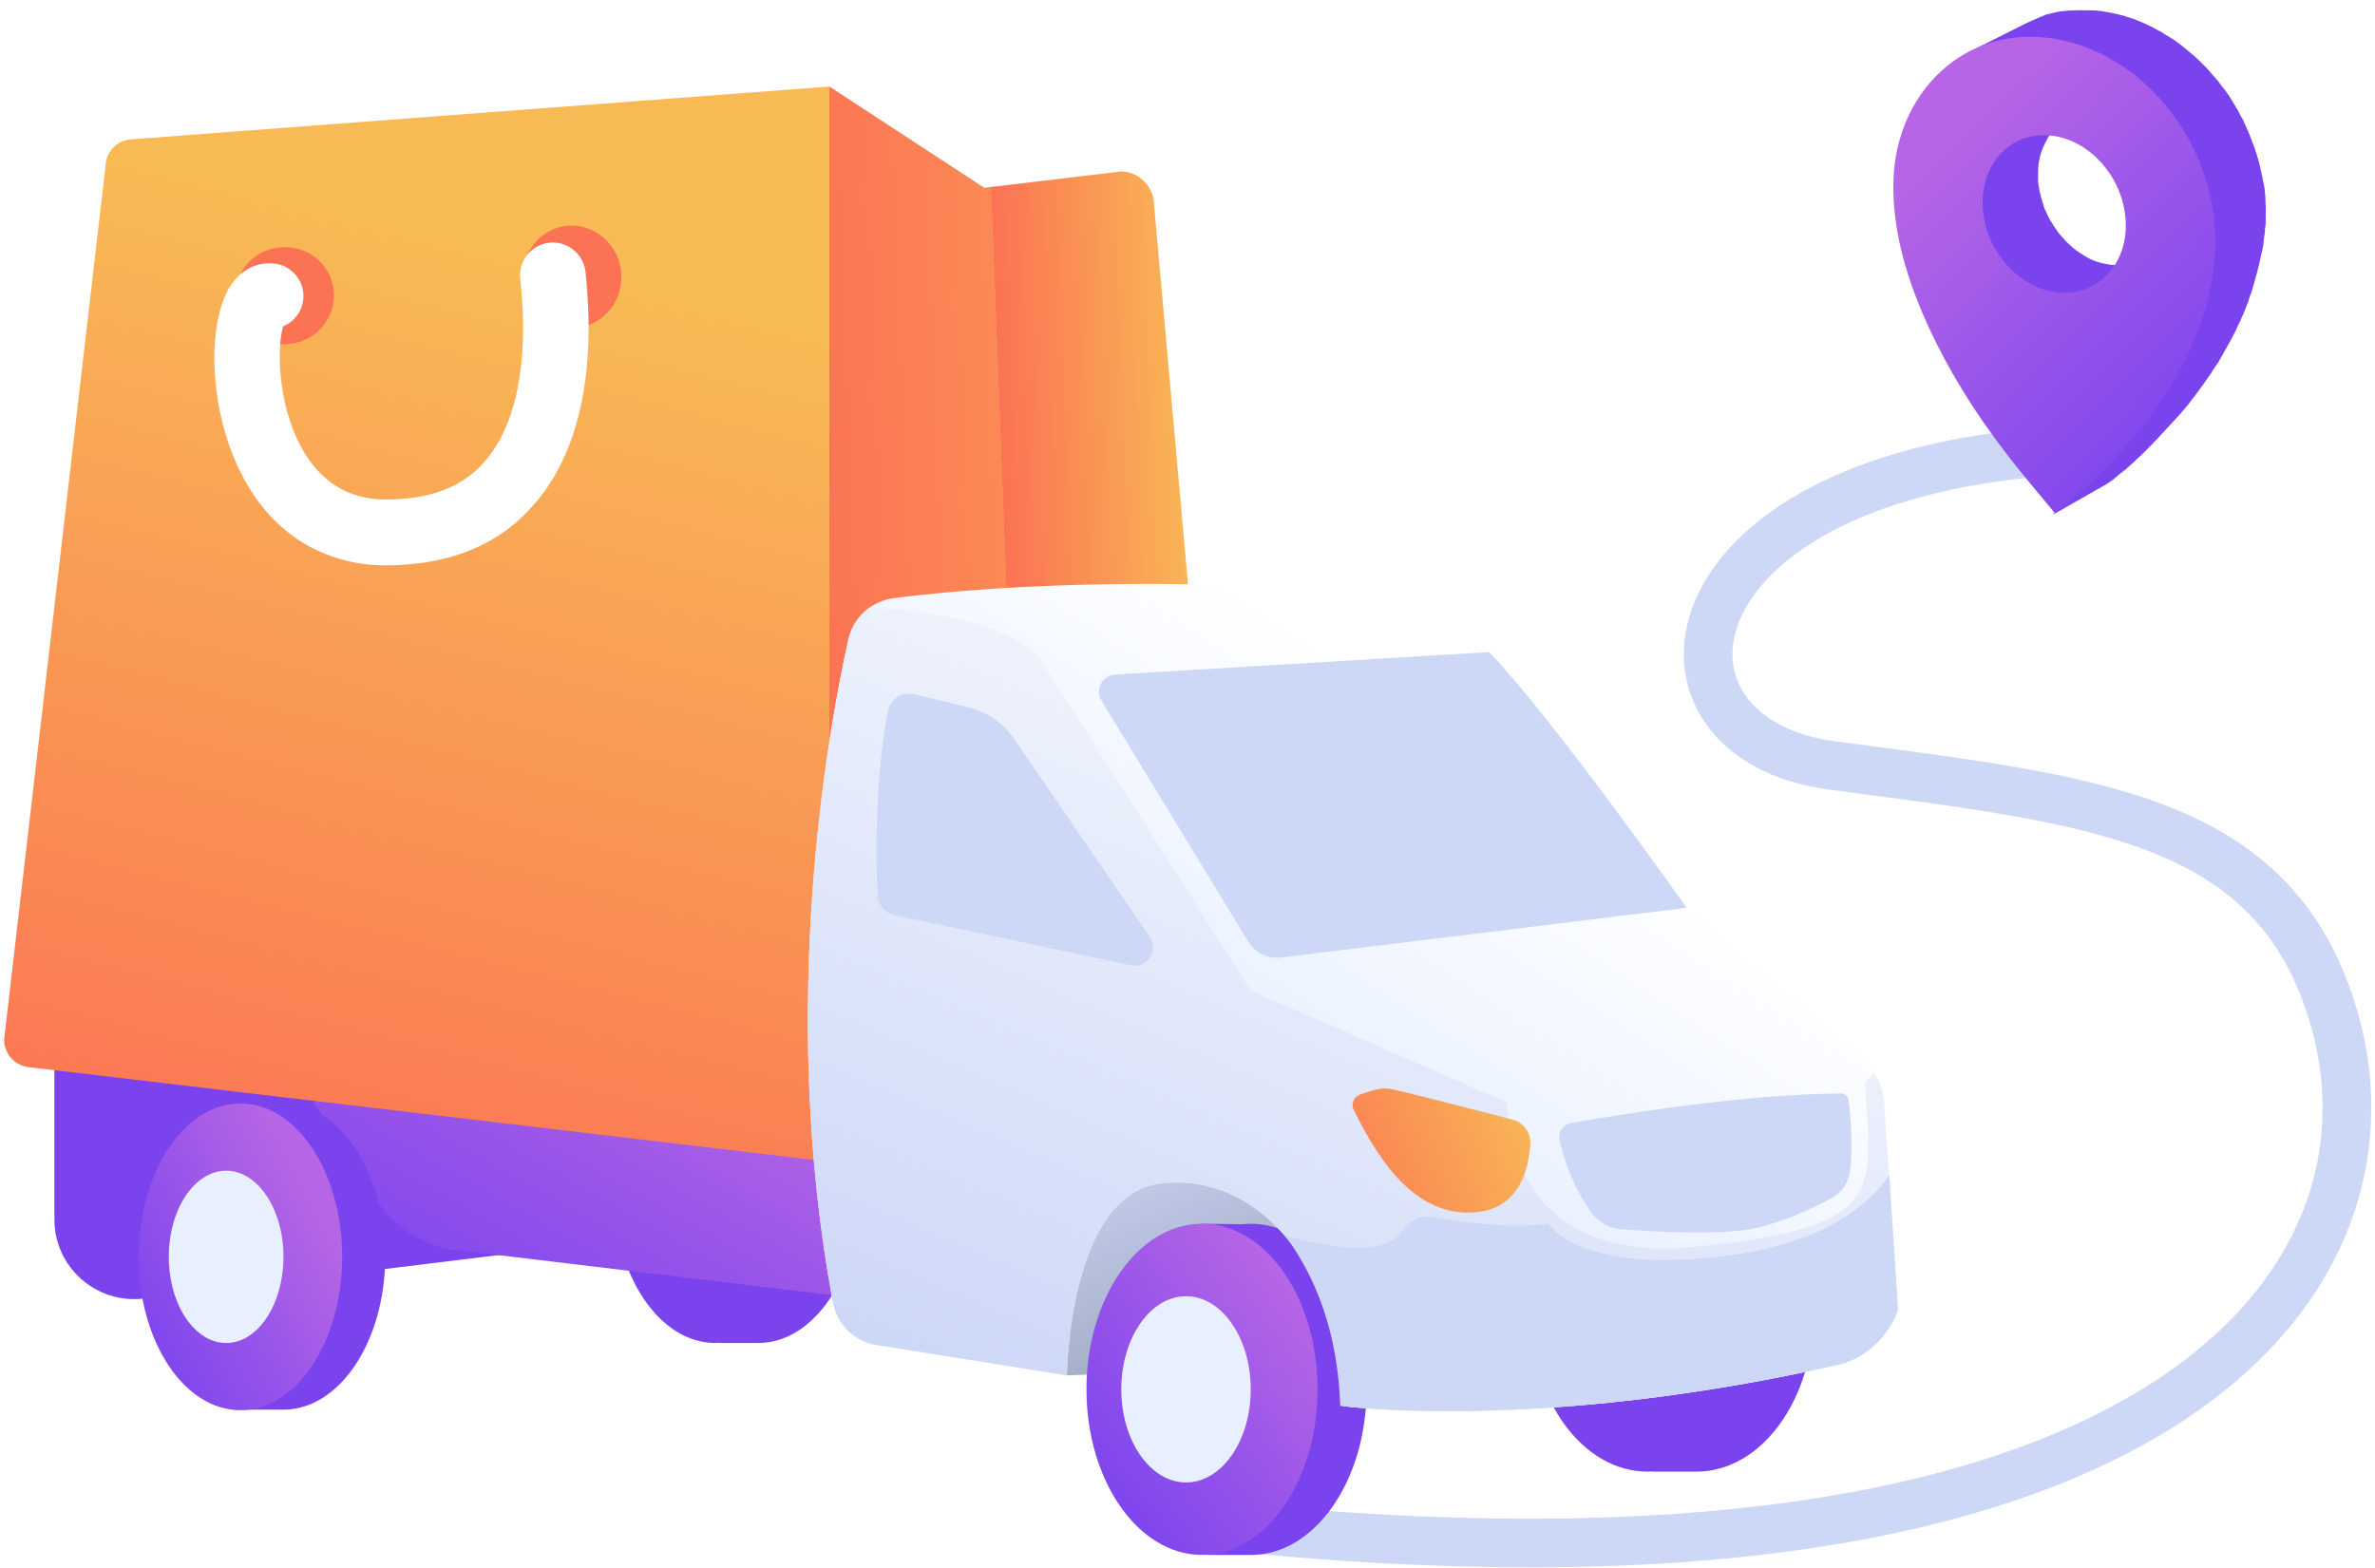 <svg width="439" height="290" viewBox="0 0 439 290" fill="none" xmlns="http://www.w3.org/2000/svg">
<path d="M224.5 282C398.5 300.5 445.5 237.5 431.5 188.5C420.71 150.736 386.838 148 338.5 141.5C301.214 136.486 306.5 89 378.5 83.5" stroke="#CDD8F7" stroke-width="9"/>
<path d="M132.257 191.594L138.9 191.645C139.305 191.594 139.762 191.594 140.167 191.594C150.562 191.594 158.979 204.277 158.979 219.953C158.979 235.629 150.562 248.312 140.167 248.312H133.069V248.262C132.764 248.262 132.511 248.312 132.207 248.312C121.812 248.312 113.395 235.629 113.395 219.953C113.445 204.277 121.862 191.594 132.257 191.594Z" fill="#7A43EE"/>
<path d="M10.055 191.594V225.483C10.055 234.31 17.813 241.159 26.585 240.094L108.932 229.998V191.594H10.055Z" fill="#7A43EE"/>
<path d="M47.121 186.875L69.736 222.033C72.981 227.055 78.255 230.404 84.187 231.114L159.03 240.093L164.759 202.247L47.121 186.875Z" fill="url(#paint0_linear_211_1647)"/>
<path d="M52.347 204.023C51.941 204.023 51.485 204.074 51.08 204.074L44.437 204.023L44.488 206.611C38.048 211.126 33.535 220.917 33.535 232.332C33.535 244.203 38.352 254.35 45.248 258.56L45.299 260.64H52.398C62.793 260.64 71.21 247.957 71.21 232.281C71.159 216.706 62.742 204.023 52.347 204.023Z" fill="#7A43EE"/>
<path d="M44.437 260.742C54.827 260.742 63.249 248.045 63.249 232.382C63.249 216.72 54.827 204.023 44.437 204.023C34.047 204.023 25.625 216.72 25.625 232.382C25.625 248.045 34.047 260.742 44.437 260.742Z" fill="url(#paint1_linear_211_1647)"/>
<path d="M41.801 248.313C47.654 248.313 52.398 241.181 52.398 232.383C52.398 223.585 47.654 216.453 41.801 216.453C35.948 216.453 31.203 223.585 31.203 232.383C31.203 241.181 35.948 248.313 41.801 248.313Z" fill="#E8F0FF"/>
<path d="M227.654 198.285L134.033 210.206L153.308 16L181.945 34.724L207.352 31.687C210.699 31.839 213.335 34.629 213.335 38.028L227.654 198.285Z" fill="url(#paint2_linear_211_1647)"/>
<path d="M153.308 214.806L5.173 197.3C2.638 196.945 0.762 194.764 0.762 192.227L19.486 30.869C19.486 28.13 21.666 25.847 24.455 25.745L153.308 16V214.806Z" fill="url(#paint3_linear_211_1647)"/>
<path d="M197.254 254.305L257.509 251.825L240.824 212.763L202.021 215.053L191.629 232.032L197.254 254.305Z" fill="url(#paint4_linear_211_1647)"/>
<path d="M304.462 212.382L312.137 212.477C312.614 212.43 313.091 212.382 313.615 212.382C325.58 212.382 335.305 225.736 335.305 242.238C335.305 258.741 325.58 272.095 313.615 272.095H305.464V272.047C305.13 272.047 304.796 272.095 304.51 272.095C292.545 272.095 282.82 258.741 282.82 242.238C282.82 225.784 292.497 212.382 304.462 212.382Z" fill="#7A43EE"/>
<path d="M231.193 226.26C230.717 226.26 230.24 226.308 229.763 226.356L222.231 226.26L222.279 229.074C214.985 233.939 209.885 244.527 209.885 256.88C209.885 269.662 215.367 280.632 223.137 285.211L223.185 287.5H231.241C243.015 287.5 252.597 273.812 252.597 256.88C252.549 239.949 242.968 226.26 231.193 226.26Z" fill="#7A43EE"/>
<path d="M222.182 287.5C233.977 287.5 243.538 273.791 243.538 256.88C243.538 239.969 233.977 226.26 222.182 226.26C210.388 226.26 200.826 239.969 200.826 256.88C200.826 273.791 210.388 287.5 222.182 287.5Z" fill="url(#paint5_linear_211_1647)"/>
<path d="M219.225 274.098C225.833 274.098 231.19 266.389 231.19 256.88C231.19 247.371 225.833 239.663 219.225 239.663C212.617 239.663 207.26 247.371 207.26 256.88C207.26 266.389 212.617 274.098 219.225 274.098Z" fill="#E8F0FF"/>
<path d="M156.828 118.185C152.919 135.737 143.814 186.436 153.968 240.855C154.731 244.909 157.972 248.057 162.024 248.677L197.205 254.305C197.205 254.305 197.538 220.966 214.461 218.82C231.384 216.626 247.211 232.508 248.259 259.98C248.259 259.98 284.87 264.893 340.167 252.254C340.167 252.254 347.556 250.68 350.75 242.286L348.271 203.94C348.08 200.792 346.602 197.882 344.219 195.784L311.66 167.644C311.66 167.644 282.105 125.721 272.237 117.613C272.237 117.613 266.946 109.171 224.377 108.122C195.06 107.406 174.848 109.362 165.123 110.602C161.023 111.174 157.734 114.179 156.828 118.185Z" fill="url(#paint6_linear_211_1647)"/>
<path d="M346.412 198.312L344.791 200.076C345.506 219.822 349.749 226.785 313.615 230.505C277.481 234.225 278.577 203.844 278.577 203.844L231.193 183.145L191.627 120.808C183.762 114.465 170.033 112.748 160.737 112.366C158.83 113.75 157.4 115.753 156.828 118.185C152.919 135.737 143.814 186.436 153.968 240.855C154.731 244.909 157.972 248.057 162.024 248.677L197.205 254.305C197.205 254.305 197.538 220.966 214.461 218.82C231.384 216.674 247.211 232.508 248.259 259.98C248.259 259.98 284.87 264.893 340.167 252.254C340.167 252.254 347.556 250.68 350.75 242.286L348.271 203.939C348.128 201.889 347.46 199.981 346.412 198.312Z" fill="url(#paint7_linear_211_1647)"/>
<path d="M230.717 174.083C232.004 176.182 234.387 177.326 236.818 177.04L311.851 167.835L311.66 167.692C311.66 167.692 287.11 132.923 275.288 120.57L206.119 124.719C203.736 124.863 202.353 127.486 203.593 129.537L230.717 174.083Z" fill="#CDD8F7"/>
<path d="M341.694 203.367C341.599 202.7 341.027 202.175 340.359 202.175C321.673 202.318 298.124 206.277 290.354 207.66C288.876 207.946 287.922 209.377 288.256 210.808C289.782 217.294 292.308 221.682 294.167 224.257C295.454 225.974 297.361 227.071 299.506 227.262C305.37 227.739 318.431 228.502 324.771 227.024C330.396 225.688 335.783 223.017 338.691 221.444C340.359 220.537 341.551 218.868 341.885 216.96C342.6 212.382 342.028 205.991 341.694 203.367Z" fill="#CDD8F7"/>
<path d="M250.215 205.18C249.69 204.131 250.215 202.843 251.311 202.414C252.979 201.794 255.22 201.078 256.555 201.269C258.271 201.46 272.858 205.276 279.532 206.993C281.581 207.517 283.012 209.425 282.868 211.571C282.582 216.102 280.866 223.304 273.048 224.115C262.227 225.212 255.363 215.673 250.215 205.18Z" fill="url(#paint8_linear_211_1647)"/>
<path d="M320.291 232.031C291.927 235.99 286.207 226.26 286.207 226.26C279.485 227.262 269.951 225.926 264.564 225.02C262.515 224.639 260.512 225.64 259.368 227.405C258.51 228.693 256.937 230.028 254.077 230.505C249.405 231.316 241.492 229.551 237.631 228.55C243.304 236.324 247.26 246.387 247.737 259.932C247.737 259.932 284.967 264.893 340.264 252.206C340.264 252.206 347.653 250.632 350.847 242.238L349.226 217.246C346.223 221.682 338.644 229.456 320.291 232.031Z" fill="#CDD8F7"/>
<path d="M168.937 128.344L179.138 130.824C182.475 131.635 185.383 133.638 187.337 136.452L212.555 173.272C214.271 175.8 212.03 179.091 209.075 178.471L165.361 169.218C163.598 168.836 162.311 167.358 162.215 165.546C161.929 159.25 161.643 144.274 164.122 131.444C164.551 129.25 166.744 127.819 168.937 128.344Z" fill="#CDD8F7"/>
<path d="M61.69 53.735C62.194 58.641 58.584 63.075 53.517 63.595C48.449 64.116 44.014 60.508 43.511 55.602C43.007 50.696 46.616 46.261 51.683 45.741C56.751 45.221 61.178 48.749 61.69 53.735ZM104.761 41.754C99.774 42.266 96.109 46.95 96.638 52.097C97.175 57.324 101.626 61.093 106.694 60.573C111.761 60.053 115.346 55.377 114.817 50.23C114.289 45.083 109.749 41.241 104.761 41.754Z" fill="#FB7354"/>
<g filter="url(#filter0_i_211_1647)">
<path d="M79.459 107.257C77.77 107.43 76.072 107.523 74.286 107.544C62.901 107.494 53.447 101.719 47.892 91.155C41.342 78.824 41.274 62.333 45.642 55.789C47.541 52.912 50.474 51.392 53.597 51.721C56.961 52.026 59.383 55.028 59.069 58.311C58.818 60.613 57.383 62.467 55.357 63.325C54.184 66.94 54.212 77.503 58.715 85.737C62.216 92.123 67.422 95.326 74.254 95.356C82.3 95.343 88.256 93.187 92.412 88.534C98.397 81.905 100.827 69.953 99.194 54.841L99.161 54.519C98.814 51.141 101.277 48.207 104.575 47.868C107.873 47.529 110.889 49.983 111.227 53.28L111.26 53.602C113.705 77.408 107.294 90.176 101.373 96.635C95.99 102.796 88.549 106.323 79.459 107.257Z" fill="white"/>
</g>
<path d="M380.067 55.409L380.008 55.411C379.949 55.412 379.891 55.414 379.774 55.361C379.657 55.364 379.54 55.31 379.364 55.315C379.305 55.317 379.247 55.319 379.189 55.264C379.071 55.267 379.013 55.212 378.896 55.215C378.837 55.217 378.779 55.218 378.721 55.163C378.662 55.165 378.604 55.11 378.545 55.111C378.428 55.115 378.37 55.06 378.253 55.063C378.194 55.065 378.135 55.066 378.077 55.011C378.019 55.013 377.96 54.958 377.902 54.959C377.785 54.906 377.726 54.907 377.61 54.854C377.551 54.856 377.551 54.856 377.493 54.801C377.434 54.802 377.318 54.749 377.259 54.694C377.143 54.64 377.084 54.642 376.967 54.589C376.909 54.59 376.909 54.59 376.85 54.535C376.792 54.48 376.675 54.483 376.617 54.428C376.5 54.375 376.442 54.32 376.325 54.323C376.325 54.323 376.266 54.325 376.267 54.268C376.208 54.213 376.091 54.216 376.033 54.161C375.916 54.108 375.858 54.053 375.741 53.999C375.741 53.999 375.683 54.001 375.683 53.944C375.625 53.889 375.566 53.891 375.508 53.836C375.391 53.782 375.275 53.729 375.158 53.619C375.1 53.62 375.1 53.564 375.042 53.565C374.983 53.51 374.925 53.512 374.867 53.457C374.75 53.404 374.634 53.293 374.517 53.24C374.458 53.242 374.459 53.185 374.4 53.187C374.341 53.188 374.342 53.131 374.284 53.076C374.167 52.966 373.992 52.858 373.876 52.804C373.817 52.749 373.759 52.751 373.759 52.694L373.701 52.639C373.468 52.476 372.002 51.326 371.77 51.106C371.595 50.997 371.479 50.831 371.304 50.722C371.246 50.667 371.246 50.667 371.188 50.612C371.071 50.502 370.955 50.392 370.838 50.338L370.78 50.283C370.606 50.118 370.373 49.898 370.199 49.676C370.199 49.619 370.141 49.621 370.141 49.564C369.967 49.399 369.851 49.232 369.676 49.067L369.618 49.012C369.56 48.957 369.56 48.957 369.56 48.9C369.386 48.678 369.212 48.513 369.096 48.289C369.038 48.234 369.039 48.178 368.981 48.123C368.807 47.901 368.633 47.622 368.459 47.344C368.401 47.289 368.402 47.232 368.344 47.177C368.228 46.953 368.054 46.731 367.939 46.508C367.881 46.453 367.881 46.396 367.823 46.341C367.649 46.062 367.534 45.782 367.361 45.504C367.361 45.504 367.361 45.447 367.303 45.449C367.303 45.392 367.245 45.337 367.245 45.28C367.188 45.112 367.072 44.945 367.015 44.776C366.957 44.665 366.958 44.608 366.9 44.496C366.843 44.328 366.786 44.159 366.67 43.992C366.67 43.936 366.612 43.881 366.612 43.824C366.613 43.767 366.613 43.767 366.555 43.712C366.555 43.656 366.497 43.544 366.498 43.487C366.44 43.375 366.383 43.207 366.384 43.093C366.384 43.037 366.327 42.925 366.327 42.868C366.328 42.812 366.269 42.757 366.27 42.7C366.27 42.643 366.271 42.586 366.213 42.531C366.156 42.306 366.099 42.081 366.042 41.856C366.043 41.799 365.984 41.744 365.985 41.687L365.985 41.631C365.929 41.406 365.872 41.18 365.874 40.953C365.874 40.897 365.874 40.897 365.875 40.84C365.818 40.558 365.761 40.333 365.764 40.05C365.765 39.936 365.765 39.88 365.707 39.768C365.709 39.598 365.651 39.486 365.652 39.316C365.652 39.316 365.652 39.316 365.653 39.259C365.654 39.146 365.655 39.032 365.655 38.919C365.656 38.806 365.657 38.692 365.658 38.579C365.658 38.579 365.658 38.579 365.659 38.522C365.66 38.295 365.662 38.068 365.664 37.842C365.664 37.842 365.664 37.842 365.665 37.785C365.666 37.558 365.668 37.331 365.67 37.105C365.67 37.048 365.671 36.991 365.671 36.934C365.672 36.878 365.673 36.764 365.673 36.708C365.674 36.594 365.675 36.538 365.675 36.424C365.676 36.311 365.678 36.141 365.737 36.026C365.738 35.969 365.738 35.912 365.739 35.855L365.739 35.799C365.741 35.572 365.801 35.343 365.861 35.172L365.862 35.115C365.862 35.058 365.863 35.002 365.922 34.943C365.923 34.83 365.983 34.658 365.984 34.545C365.984 34.488 366.044 34.373 366.044 34.316C366.044 34.26 366.104 34.145 366.104 34.088C366.105 34.031 366.105 33.974 366.164 33.916C366.224 33.801 366.225 33.631 366.285 33.516C366.285 33.459 366.344 33.401 366.345 33.344L366.345 33.288C366.406 33.059 366.525 32.829 366.585 32.601C366.586 32.544 366.645 32.486 366.704 32.37C366.764 32.199 366.824 32.084 366.884 31.912C366.884 31.912 366.884 31.855 366.943 31.854C367.002 31.739 367.062 31.623 367.121 31.509C367.181 31.393 367.24 31.278 367.299 31.22C367.299 31.22 367.3 31.163 367.359 31.162C367.478 30.932 367.655 30.7 367.774 30.47C367.774 30.47 367.775 30.413 367.833 30.412C367.833 30.412 367.833 30.412 367.834 30.355C367.952 30.181 368.071 29.951 368.249 29.776C368.308 29.718 367.545 28.946 367.604 28.887C367.663 28.829 367.722 28.771 367.781 28.712C367.84 28.654 367.9 28.539 368.017 28.479C368.076 28.421 368.076 28.421 368.136 28.362C368.313 28.187 368.431 28.014 368.609 27.839C368.668 27.781 368.668 27.781 368.727 27.722C368.845 27.606 369.022 27.487 369.14 27.314C369.199 27.256 369.258 27.254 369.258 27.197C369.436 27.022 369.612 26.904 369.789 26.786C369.789 26.786 369.848 26.727 369.907 26.726C370.083 26.607 370.26 26.489 370.437 26.371C370.496 26.312 370.555 26.311 370.614 26.252C370.79 26.134 371.026 26.014 371.261 25.894L383.027 21.087C382.792 21.207 382.615 21.325 382.38 21.445C382.321 21.503 382.262 21.505 382.203 21.564C382.026 21.682 381.85 21.8 381.673 21.918C381.673 21.918 381.614 21.977 381.555 21.978C381.378 22.097 381.201 22.272 381.024 22.39C380.965 22.448 380.907 22.45 380.906 22.507C380.788 22.623 380.611 22.742 380.493 22.915C380.434 22.973 380.434 22.973 380.375 23.032C380.197 23.207 380.02 23.382 379.902 23.555C379.843 23.613 379.843 23.613 379.783 23.672C379.665 23.788 379.547 23.962 379.428 24.135C379.369 24.194 379.31 24.252 379.31 24.309C379.191 24.482 379.014 24.657 378.895 24.887C378.895 24.887 378.895 24.887 378.894 24.944L378.835 25.002C378.716 25.232 378.538 25.464 378.419 25.694C378.36 25.809 378.3 25.924 378.241 26.039C378.181 26.154 378.122 26.269 378.062 26.384C378.002 26.556 377.884 26.729 377.824 26.901C377.765 26.959 377.764 27.016 377.705 27.131C377.586 27.361 377.525 27.646 377.406 27.877C377.405 27.933 377.346 27.992 377.346 28.048C377.286 28.22 377.225 28.448 377.165 28.62C377.165 28.677 377.105 28.792 377.105 28.849C377.044 29.077 376.985 29.249 376.983 29.476C376.982 29.532 376.982 29.589 376.923 29.647C376.862 29.933 376.86 30.159 376.799 30.444C376.799 30.501 376.798 30.558 376.798 30.614C376.796 30.841 376.736 31.07 376.734 31.297C376.733 31.353 376.732 31.467 376.732 31.523C376.73 31.807 376.727 32.09 376.725 32.374C376.723 32.601 376.721 32.828 376.719 33.111C376.718 33.224 376.717 33.338 376.716 33.451C376.716 33.565 376.714 33.735 376.772 33.846C376.771 34.017 376.828 34.128 376.827 34.298C376.826 34.412 376.825 34.468 376.883 34.58C376.94 34.862 376.938 35.089 376.994 35.371C376.994 35.428 376.993 35.484 377.051 35.539C377.108 35.764 377.165 35.99 377.222 36.215C377.221 36.271 377.279 36.383 377.278 36.44C377.335 36.665 377.392 36.89 377.449 37.115C377.507 37.227 377.506 37.34 377.564 37.396C377.563 37.452 377.621 37.564 377.621 37.621C377.678 37.733 377.736 37.901 377.735 38.014C377.734 38.071 377.792 38.183 377.791 38.24C377.849 38.351 377.849 38.408 377.906 38.52C377.964 38.688 378.021 38.857 378.137 39.023C378.195 39.135 378.194 39.192 378.252 39.304C378.309 39.472 378.425 39.639 378.482 39.807C378.54 39.863 378.539 39.976 378.598 40.031C378.713 40.311 378.886 40.59 379.06 40.868C379.118 40.923 379.117 40.98 379.176 41.035C379.291 41.259 379.465 41.481 379.58 41.704C379.639 41.759 379.638 41.816 379.696 41.871C379.87 42.15 380.044 42.371 380.217 42.65C380.276 42.705 380.275 42.762 380.333 42.817C380.507 43.039 380.681 43.261 380.797 43.428C380.855 43.483 380.914 43.538 380.972 43.593C381.146 43.758 381.262 43.925 381.437 44.09C381.436 44.147 381.495 44.145 381.494 44.202C381.668 44.423 381.843 44.589 382.075 44.809C382.192 44.919 382.308 45.029 382.424 45.139C382.482 45.194 382.483 45.194 382.541 45.249C382.715 45.415 382.89 45.523 383.006 45.69C383.239 45.853 383.472 46.074 383.705 46.237C383.763 46.292 383.821 46.347 383.938 46.401C384.054 46.511 384.229 46.619 384.346 46.673C384.404 46.728 384.521 46.781 384.579 46.836C384.696 46.89 384.812 47 384.929 47.053C384.987 47.108 385.104 47.162 385.162 47.217C385.279 47.27 385.396 47.324 385.512 47.434C385.629 47.487 385.687 47.542 385.804 47.596C385.92 47.649 385.978 47.704 386.095 47.758C386.212 47.811 386.329 47.865 386.387 47.92C386.504 47.973 386.562 48.028 386.679 48.025C386.796 48.078 386.913 48.132 387.029 48.185C387.146 48.239 387.205 48.237 387.322 48.29C387.438 48.344 387.555 48.397 387.672 48.394C387.789 48.447 387.848 48.446 387.965 48.499C388.081 48.553 388.199 48.549 388.315 48.603C388.432 48.656 388.491 48.654 388.608 48.651C388.725 48.705 388.842 48.701 388.959 48.755C389.076 48.752 389.134 48.806 389.251 48.803C389.427 48.855 389.603 48.85 389.778 48.902C389.895 48.899 389.953 48.954 390.071 48.95C390.246 48.946 390.422 48.997 390.598 48.992L390.656 48.991C390.832 48.986 391.066 49.036 391.242 49.031C391.301 49.029 391.359 49.028 391.359 49.028C391.535 49.023 391.77 49.016 391.945 49.011C391.945 49.011 391.945 49.011 392.004 49.01C392.238 49.003 392.473 48.997 392.649 48.992C392.707 48.99 392.707 48.99 392.766 48.989C393 48.982 393.235 48.919 393.47 48.912C393.528 48.91 393.587 48.909 393.587 48.909C393.646 48.907 393.763 48.904 393.822 48.846C393.881 48.844 393.939 48.842 393.998 48.784C394.057 48.782 394.175 48.722 394.233 48.721C394.292 48.719 394.35 48.717 394.409 48.659C394.586 48.597 394.762 48.593 394.879 48.533C394.938 48.531 394.938 48.531 394.997 48.473C395.115 48.413 395.232 48.409 395.408 48.348C395.467 48.346 395.526 48.288 395.526 48.288C395.644 48.228 395.702 48.226 395.82 48.166C395.878 48.165 395.938 48.106 395.938 48.106C396.055 48.046 396.232 47.985 396.349 47.925L386.579 54.433C386.461 54.493 386.285 54.555 386.167 54.615C386.109 54.617 386.05 54.675 386.05 54.675C385.932 54.735 385.874 54.736 385.756 54.797L385.697 54.798L385.639 54.8C385.521 54.86 385.403 54.92 385.227 54.925C385.169 54.926 385.169 54.926 385.11 54.985C384.933 55.046 384.757 55.108 384.64 55.111C384.64 55.111 384.64 55.111 384.581 55.113C384.523 55.114 384.523 55.114 384.464 55.116C384.405 55.118 384.288 55.178 384.229 55.179C384.17 55.181 384.112 55.183 384.053 55.241C383.994 55.242 383.877 55.303 383.818 55.304L383.759 55.306L383.701 55.307C383.466 55.371 383.231 55.377 382.997 55.384C382.997 55.384 382.997 55.384 382.938 55.385L382.88 55.387C382.645 55.394 382.469 55.398 382.235 55.405C382.059 55.41 381.825 55.416 381.649 55.422L381.59 55.423L381.531 55.425C381.356 55.43 381.121 55.436 380.946 55.384L380.887 55.386C380.418 55.456 380.242 55.404 380.067 55.409ZM418.79 41.062C418.791 41.005 418.791 40.948 418.791 40.892C418.794 40.551 418.796 40.268 418.799 39.928C418.8 39.814 418.801 39.758 418.801 39.644C418.802 39.531 418.803 39.474 418.804 39.361C418.806 39.134 418.808 38.85 418.81 38.624C418.81 38.624 418.81 38.624 418.81 38.567C418.812 38.283 418.815 38 418.758 37.718C418.759 37.661 418.76 37.548 418.76 37.491C418.761 37.378 418.761 37.321 418.762 37.208C418.765 36.868 418.709 36.529 418.712 36.189C418.712 36.132 418.712 36.132 418.713 36.075C418.657 35.737 418.66 35.397 418.604 35.001C418.605 34.888 418.606 34.831 418.548 34.72C418.549 34.606 418.55 34.493 418.492 34.381C418.493 34.211 418.437 33.986 418.379 33.817C418.38 33.761 418.381 33.647 418.323 33.592C418.267 33.254 418.21 32.972 418.154 32.633C418.155 32.576 418.156 32.463 418.098 32.408C417.984 31.958 417.929 31.506 417.815 31.112C417.816 30.999 417.758 30.944 417.759 30.83C417.759 30.773 417.701 30.662 417.702 30.605C417.646 30.267 417.531 29.986 417.475 29.704C417.475 29.648 417.417 29.593 417.417 29.536C417.303 29.142 417.189 28.749 417.075 28.355C417.076 28.298 417.076 28.298 417.018 28.243C416.96 28.075 416.903 27.85 416.846 27.681C416.79 27.399 416.674 27.176 416.56 26.896C416.502 26.727 416.445 26.502 416.33 26.335C416.272 26.167 416.215 25.998 416.158 25.773C416.101 25.661 416.101 25.605 416.043 25.549C415.985 25.438 415.986 25.324 415.928 25.213C415.814 24.876 415.641 24.54 415.526 24.203C415.468 24.148 415.469 24.092 415.411 23.98C415.238 23.588 415.066 23.196 414.893 22.804C414.835 22.692 414.777 22.637 414.778 22.524C414.721 22.355 414.663 22.244 414.547 22.077C414.489 21.965 414.432 21.796 414.316 21.686C414.259 21.518 414.142 21.408 414.085 21.239C413.97 20.959 413.796 20.737 413.681 20.457C413.623 20.345 413.566 20.177 413.45 20.067C413.218 19.733 413.045 19.341 412.814 19.007C412.814 18.951 412.755 18.952 412.756 18.895C412.525 18.505 412.293 18.172 412.062 17.781C412.004 17.669 411.888 17.559 411.83 17.448C411.656 17.226 411.482 16.947 411.308 16.725C411.192 16.615 411.135 16.447 411.018 16.337C410.844 16.115 410.67 15.893 410.496 15.671C410.38 15.561 410.323 15.392 410.206 15.282C410.032 15.06 409.858 14.838 409.684 14.617C409.568 14.506 409.51 14.395 409.394 14.284C409.336 14.229 409.336 14.173 409.278 14.174C409.045 13.897 408.813 13.677 408.581 13.4C408.522 13.345 408.523 13.288 408.465 13.233C408.233 12.956 408 12.736 407.768 12.459C407.71 12.404 407.593 12.294 407.535 12.239C407.244 11.964 406.954 11.632 406.663 11.356C406.605 11.301 406.547 11.246 406.43 11.136C406.198 10.916 405.907 10.64 405.674 10.42C405.558 10.31 405.442 10.2 405.267 10.091C405.034 9.928 404.86 9.706 404.627 9.543C404.568 9.487 404.51 9.489 404.51 9.432C404.219 9.214 403.986 8.994 403.695 8.775C403.579 8.665 403.462 8.611 403.346 8.501C403.229 8.391 403.054 8.283 402.938 8.173C402.821 8.119 402.764 8.007 402.647 7.954C402.53 7.901 402.472 7.845 402.356 7.735C402.064 7.517 401.714 7.3 401.423 7.081C401.423 7.081 401.423 7.081 401.365 7.083C401.015 6.866 400.724 6.647 400.373 6.487C400.315 6.432 400.198 6.378 400.14 6.323C400.082 6.268 399.965 6.215 399.907 6.16C399.674 5.996 399.382 5.891 399.149 5.728C399.09 5.729 399.09 5.672 399.032 5.674C398.857 5.566 398.623 5.459 398.448 5.35C398.332 5.297 398.156 5.245 398.04 5.135C397.982 5.08 397.923 5.082 397.865 5.026C397.573 4.865 397.281 4.759 397.048 4.652C396.989 4.597 396.931 4.599 396.814 4.546C396.756 4.491 396.697 4.492 396.639 4.437C396.289 4.277 395.997 4.172 395.646 4.011C395.646 4.011 395.588 4.013 395.529 3.958C395.471 3.96 395.413 3.905 395.413 3.905C395.062 3.744 394.653 3.642 394.303 3.482C393.894 3.323 393.543 3.22 393.134 3.118C393.075 3.12 393.017 3.065 393.017 3.065C392.958 3.066 392.958 3.066 392.9 3.011C392.549 2.908 392.198 2.804 391.906 2.755C391.847 2.757 391.789 2.702 391.73 2.704C391.672 2.705 391.614 2.65 391.555 2.652C391.262 2.603 390.912 2.5 390.619 2.451C390.56 2.453 390.502 2.398 390.444 2.4C390.326 2.403 390.268 2.348 390.151 2.351C389.858 2.302 389.566 2.254 389.273 2.205C389.098 2.154 388.922 2.159 388.747 2.107C388.571 2.055 388.395 2.06 388.161 2.01C388.103 2.011 388.103 2.011 388.044 2.013C387.751 1.965 387.517 1.971 387.224 1.923C387.166 1.924 387.049 1.928 386.99 1.929C386.931 1.931 386.814 1.934 386.755 1.936C386.404 1.889 386.053 1.899 385.701 1.909C385.291 1.92 384.881 1.875 384.47 1.886C384.353 1.889 384.236 1.893 384.119 1.896C384.06 1.898 384.001 1.899 384.001 1.899C383.826 1.904 383.708 1.907 383.533 1.912C383.415 1.916 383.357 1.917 383.239 1.921C383.064 1.926 382.888 1.93 382.771 1.934C382.712 1.935 382.653 1.937 382.595 1.939C382.595 1.939 382.595 1.939 382.536 1.94C382.302 1.947 382.008 2.012 381.774 2.018C381.715 2.02 381.656 2.022 381.598 2.023C381.422 2.028 381.187 2.091 381.011 2.096C380.953 2.098 380.953 2.098 380.894 2.1C380.835 2.101 380.835 2.101 380.777 2.103C380.483 2.168 380.19 2.233 379.896 2.297C379.603 2.362 379.309 2.427 379.074 2.491C379.016 2.492 379.016 2.492 378.957 2.494C378.898 2.495 378.84 2.497 378.839 2.554C378.722 2.557 378.663 2.615 378.546 2.619C378.428 2.622 378.311 2.682 378.252 2.684C378.135 2.687 378.076 2.745 377.958 2.805C377.841 2.865 377.723 2.868 377.664 2.927C377.547 2.987 377.488 2.988 377.37 3.048C377.253 3.108 377.194 3.11 377.076 3.17C376.959 3.23 376.9 3.232 376.782 3.292C376.724 3.293 376.665 3.352 376.606 3.353C376.606 3.353 376.547 3.355 376.547 3.411C376.253 3.533 375.959 3.655 375.665 3.776C375.606 3.778 375.547 3.836 375.547 3.836C375.253 3.958 374.959 4.136 374.606 4.259L363.603 9.782C363.898 9.604 364.192 9.482 364.545 9.359C364.603 9.357 364.662 9.299 364.662 9.299C364.956 9.177 365.25 9.056 365.544 8.934C365.603 8.876 365.72 8.873 365.779 8.871C365.897 8.811 365.955 8.809 366.073 8.749C366.191 8.689 366.249 8.688 366.367 8.628C366.485 8.568 366.543 8.566 366.661 8.506C366.779 8.446 366.837 8.445 366.955 8.385C367.073 8.325 367.131 8.323 367.249 8.32C367.366 8.316 367.483 8.256 367.542 8.255C367.659 8.252 367.718 8.193 367.836 8.19C367.894 8.188 368.012 8.128 368.07 8.127C368.364 8.062 368.658 7.997 368.892 7.934C369.186 7.869 369.48 7.804 369.773 7.739C369.832 7.737 369.949 7.734 370.008 7.676C370.184 7.671 370.419 7.608 370.595 7.603C370.653 7.601 370.712 7.599 370.77 7.598C371.005 7.591 371.298 7.526 371.533 7.52C371.591 7.518 371.709 7.515 371.767 7.513C371.943 7.508 372.119 7.503 372.236 7.5C372.353 7.497 372.412 7.495 372.529 7.492C372.705 7.487 372.822 7.484 372.998 7.479C373.174 7.474 373.35 7.469 373.467 7.466C373.877 7.454 374.288 7.443 374.698 7.488C375.049 7.478 375.401 7.525 375.752 7.515C375.811 7.514 375.928 7.51 375.987 7.509C376.338 7.556 376.69 7.546 377.041 7.593C377.099 7.591 377.099 7.591 377.158 7.589C377.509 7.636 377.919 7.681 378.27 7.728C378.68 7.773 379.09 7.875 379.441 7.922C379.499 7.921 379.558 7.976 379.616 7.974C379.967 8.078 380.377 8.123 380.728 8.226C380.786 8.225 380.844 8.28 380.903 8.278C381.254 8.382 381.663 8.484 382.014 8.587C382.073 8.586 382.131 8.641 382.131 8.641C382.54 8.743 382.891 8.903 383.3 9.005C383.65 9.165 384.06 9.267 384.41 9.427C384.469 9.426 384.527 9.481 384.527 9.481C384.877 9.641 385.228 9.745 385.578 9.905C385.636 9.96 385.695 9.958 385.753 10.013C386.103 10.174 386.454 10.334 386.804 10.494C386.862 10.549 386.921 10.548 386.979 10.603C387.329 10.763 387.621 10.925 387.971 11.142C388.03 11.14 388.029 11.197 388.088 11.195C388.438 11.355 388.788 11.572 389.079 11.791C389.137 11.846 389.254 11.9 389.312 11.955C389.662 12.172 390.012 12.389 390.303 12.607C390.303 12.607 390.303 12.607 390.362 12.606C390.712 12.822 391.003 13.041 391.294 13.26C391.411 13.313 391.469 13.368 391.586 13.478C391.819 13.642 392.052 13.806 392.284 14.026C392.401 14.136 392.517 14.189 392.634 14.299C392.925 14.518 393.216 14.737 393.449 14.957C393.507 15.012 393.566 15.01 393.565 15.067C393.798 15.23 394.031 15.451 394.205 15.616C394.322 15.726 394.438 15.836 394.554 15.946C394.846 16.165 395.078 16.442 395.369 16.66C395.427 16.716 395.485 16.771 395.602 16.881C395.893 17.156 396.183 17.431 396.474 17.763C396.532 17.818 396.648 17.929 396.706 17.984C396.939 18.261 397.171 18.481 397.403 18.758C397.462 18.813 397.461 18.869 397.519 18.925C397.81 19.2 398.042 19.534 398.333 19.809C398.449 19.919 398.507 20.031 398.623 20.141C398.797 20.363 398.971 20.585 399.145 20.806C399.261 20.917 399.319 21.085 399.435 21.195C399.609 21.417 399.783 21.639 399.957 21.861C400.073 21.971 400.131 22.14 400.247 22.25C400.421 22.471 400.594 22.75 400.768 22.972C400.826 23.084 400.943 23.194 401 23.306C401.232 23.696 401.463 24.03 401.695 24.42C401.694 24.477 401.753 24.475 401.752 24.532C401.984 24.865 402.157 25.257 402.388 25.591C402.446 25.703 402.503 25.871 402.62 25.981C402.793 26.26 402.909 26.483 403.024 26.764C403.081 26.932 403.197 27.042 403.254 27.211C403.369 27.491 403.543 27.77 403.658 28.05C403.716 28.162 403.774 28.217 403.773 28.33C403.946 28.722 404.118 29.114 404.291 29.506C404.349 29.561 404.349 29.618 404.406 29.73C404.521 30.066 404.694 30.402 404.808 30.739C404.866 30.85 404.865 30.964 404.923 31.076C405.038 31.356 405.095 31.581 405.21 31.861C405.267 32.03 405.324 32.255 405.44 32.422C405.554 32.702 405.611 32.927 405.726 33.207C405.783 33.376 405.84 33.601 405.898 33.769C406.011 34.22 406.125 34.613 406.297 35.062C406.297 35.119 406.355 35.174 406.355 35.23C406.469 35.624 406.583 36.018 406.638 36.413C406.637 36.526 406.695 36.581 406.694 36.695C406.808 37.145 406.864 37.54 406.977 37.991C407.033 38.386 407.147 38.78 407.202 39.175C407.202 39.232 407.201 39.345 407.259 39.4C407.315 39.682 407.371 40.02 407.369 40.304C407.368 40.417 407.367 40.474 407.425 40.586C407.481 40.924 407.536 41.32 407.534 41.66C407.533 41.717 407.533 41.717 407.533 41.773C407.589 42.112 407.586 42.452 407.583 42.792C407.582 42.906 407.582 42.962 407.581 43.076C407.578 43.416 407.634 43.811 407.631 44.151C407.631 44.151 407.631 44.151 407.631 44.208C407.628 44.548 407.625 44.889 407.622 45.229C407.621 45.342 407.621 45.399 407.62 45.512C407.617 45.852 407.615 46.136 407.612 46.476C407.612 46.533 407.612 46.533 407.611 46.59C407.609 46.93 407.606 47.27 407.544 47.668C407.543 47.782 407.543 47.839 407.542 47.952C407.54 48.235 407.479 48.464 407.477 48.747C407.476 48.861 407.475 48.974 407.416 49.089C407.355 49.374 407.352 49.715 407.291 50C407.291 50.056 407.29 50.113 407.29 50.113C407.229 50.455 407.167 50.853 407.164 51.194C407.163 51.307 407.104 51.422 407.103 51.479C407.043 51.707 407.041 51.991 406.98 52.219C406.979 52.389 406.919 52.561 406.859 52.733C406.799 52.961 406.797 53.131 406.737 53.36C406.677 53.532 406.675 53.702 406.615 53.873C406.555 54.045 406.554 54.272 406.494 54.444C406.433 54.672 406.373 54.901 406.312 55.129C406.252 55.301 406.251 55.471 406.191 55.642C406.131 55.871 406.07 56.099 406.01 56.328C405.949 56.556 405.889 56.728 405.829 56.956C405.708 57.413 405.588 57.813 405.467 58.27C405.407 58.385 405.406 58.556 405.346 58.671C405.285 58.956 405.166 59.242 405.106 59.471C404.986 59.758 404.925 60.043 404.806 60.273C404.746 60.445 404.686 60.673 404.626 60.845C404.506 61.132 404.387 61.418 404.326 61.703C404.266 61.875 404.206 62.047 404.146 62.219C403.966 62.734 403.728 63.194 403.548 63.709C403.488 63.824 403.429 63.939 403.369 64.055C403.191 64.4 403.07 64.8 402.892 65.145C402.832 65.26 402.772 65.432 402.713 65.547C402.474 66.12 402.177 66.639 401.938 67.212C401.937 67.269 401.937 67.269 401.878 67.327C401.58 67.903 401.283 68.478 400.986 68.996C400.926 69.168 400.808 69.285 400.748 69.456C400.629 69.686 400.45 69.975 400.331 70.205C400.213 70.378 400.153 70.55 400.034 70.723C399.915 70.954 399.737 71.242 399.618 71.472C399.499 71.645 399.439 71.817 399.321 71.934C399.143 72.222 398.966 72.454 398.846 72.741C398.728 72.857 398.668 73.029 398.55 73.146C398.313 73.493 398.134 73.781 397.897 74.128C397.838 74.186 397.779 74.301 397.778 74.358C397.601 74.59 397.422 74.878 397.245 75.11C397.185 75.225 397.067 75.341 397.007 75.513C396.77 75.86 396.474 76.265 396.237 76.612C396 76.902 395.763 77.249 395.525 77.595C395.466 77.654 395.466 77.71 395.407 77.769C395.17 78.059 394.933 78.406 394.696 78.695C394.637 78.754 394.578 78.812 394.578 78.869C394.34 79.216 394.104 79.506 393.808 79.854C393.807 79.911 393.749 79.912 393.748 79.969C393.512 80.259 393.216 80.608 392.979 80.898C392.92 80.956 392.92 81.013 392.861 81.071C392.801 81.129 392.742 81.188 392.683 81.246C392.565 81.363 392.447 81.536 392.328 81.653C392.269 81.711 392.21 81.769 392.151 81.885C392.033 82.001 391.914 82.174 391.796 82.291C391.737 82.35 391.678 82.408 391.619 82.466C391.442 82.641 391.264 82.873 391.087 83.048L391.028 83.106C390.85 83.281 390.732 83.455 390.555 83.63C390.495 83.688 390.436 83.746 390.377 83.805C390.259 83.921 390.141 84.095 390.022 84.212C389.963 84.27 389.904 84.328 389.845 84.386C389.727 84.56 389.55 84.678 389.431 84.852C389.372 84.91 389.313 84.968 389.313 85.025C389.136 85.2 388.958 85.432 388.781 85.607C388.722 85.665 388.721 85.722 388.663 85.723C388.544 85.897 388.367 86.015 388.249 86.188C388.19 86.247 388.13 86.305 388.071 86.363C387.953 86.48 387.835 86.653 387.717 86.77C387.657 86.829 387.598 86.887 387.539 86.945C387.362 87.12 387.243 87.294 387.067 87.412L387.008 87.47C386.83 87.645 386.653 87.82 386.476 88.052C386.417 88.11 386.357 88.169 386.298 88.227C386.18 88.344 386.062 88.517 385.885 88.635C385.826 88.694 385.767 88.752 385.708 88.81C385.59 88.927 385.471 89.044 385.295 89.162C385.236 89.22 385.177 89.279 385.117 89.337C384.94 89.512 384.763 89.687 384.586 89.862C384.586 89.862 384.586 89.862 384.527 89.921C384.35 90.096 384.173 90.214 383.996 90.389C383.937 90.447 383.877 90.505 383.818 90.564C383.7 90.68 383.582 90.797 383.464 90.914C383.405 90.972 383.346 91.031 383.287 91.089C383.169 91.206 383.05 91.322 382.874 91.441C382.815 91.499 382.756 91.501 382.756 91.557C382.578 91.732 382.402 91.85 382.224 92.025C382.165 92.084 382.165 92.084 382.106 92.142C381.988 92.259 381.811 92.377 381.693 92.494C381.634 92.552 381.575 92.611 381.517 92.612C381.398 92.729 381.281 92.789 381.163 92.906C381.103 92.964 381.044 93.022 380.986 93.024C380.868 93.141 380.691 93.259 380.573 93.376C380.514 93.377 380.514 93.434 380.455 93.436C380.278 93.554 381.216 93.559 381.097 93.733C381.038 93.791 380.98 93.793 380.979 93.849C380.861 93.966 380.743 94.026 380.625 94.143C380.566 94.201 380.508 94.203 380.448 94.261C380.331 94.321 380.213 94.438 380.095 94.498C380.036 94.556 379.977 94.558 379.977 94.614C379.8 94.733 379.544 95.006 379.471 95.16L389.394 89.501C389.571 89.383 389.689 89.266 389.865 89.204C389.924 89.146 389.983 89.144 389.983 89.088C390.101 89.028 390.219 88.911 390.337 88.851C390.396 88.793 390.455 88.791 390.514 88.733C390.631 88.673 390.749 88.556 390.868 88.439C390.927 88.381 390.985 88.379 390.986 88.323C391.163 88.204 391.339 88.086 391.458 87.913C391.516 87.911 391.517 87.854 391.576 87.853C391.694 87.736 391.87 87.618 391.989 87.501C392.048 87.443 392.107 87.384 392.165 87.383C392.283 87.266 392.401 87.206 392.519 87.089C392.578 87.031 392.637 86.973 392.696 86.971C392.814 86.854 392.991 86.736 393.109 86.619C393.168 86.561 393.168 86.561 393.227 86.503C393.404 86.328 393.581 86.209 393.758 86.034C393.817 85.976 393.876 85.975 393.877 85.918C393.995 85.801 394.113 85.684 394.29 85.566C394.349 85.508 394.408 85.449 394.467 85.391C394.585 85.274 394.703 85.158 394.821 85.041C394.88 84.983 394.939 84.924 394.998 84.866C395.176 84.691 395.352 84.573 395.53 84.398C395.53 84.398 395.53 84.398 395.589 84.339C395.766 84.164 395.943 83.989 396.12 83.814C396.179 83.756 396.238 83.698 396.297 83.639C396.416 83.523 396.534 83.406 396.711 83.231C396.77 83.173 396.829 83.114 396.888 83.056C397.006 82.939 397.183 82.764 397.302 82.647C397.361 82.589 397.42 82.531 397.479 82.472C397.656 82.297 397.833 82.123 398.011 81.891L398.07 81.832C398.247 81.657 398.366 81.484 398.543 81.366C398.602 81.307 398.661 81.249 398.72 81.191C398.838 81.074 398.956 80.901 399.075 80.784C399.134 80.726 399.193 80.667 399.252 80.609C399.37 80.436 399.547 80.317 399.666 80.144C399.725 80.085 399.725 80.029 399.784 80.027C399.961 79.852 400.139 79.621 400.316 79.445C400.375 79.387 400.375 79.33 400.434 79.329C400.553 79.155 400.729 79.037 400.848 78.864C400.907 78.805 400.966 78.747 401.025 78.689C401.143 78.572 401.262 78.399 401.38 78.282C401.439 78.224 401.498 78.165 401.557 78.107C401.735 77.932 401.853 77.758 402.03 77.584L402.089 77.525C402.267 77.35 402.444 77.118 402.621 76.944C402.681 76.885 402.74 76.827 402.799 76.768C402.917 76.652 403.035 76.478 403.154 76.362C403.213 76.303 403.272 76.245 403.331 76.13C403.449 76.013 403.568 75.84 403.686 75.723C403.745 75.665 403.804 75.607 403.863 75.548L403.922 75.49C403.923 75.433 403.981 75.432 403.982 75.375C404.219 75.085 404.514 74.736 404.751 74.446C404.752 74.39 404.81 74.388 404.811 74.331C405.048 73.985 405.343 73.693 405.58 73.346C405.639 73.288 405.699 73.229 405.699 73.173C405.936 72.883 406.173 72.536 406.41 72.246C406.469 72.188 406.469 72.131 406.528 72.073C406.765 71.726 407.002 71.436 407.239 71.089C407.477 70.742 407.773 70.337 408.01 69.99C408.069 69.875 408.188 69.759 408.247 69.644C408.425 69.412 408.603 69.123 408.781 68.892C408.84 68.833 408.84 68.777 408.9 68.662C409.137 68.315 409.315 68.026 409.552 67.68C409.67 67.563 409.73 67.391 409.848 67.275C410.026 66.986 410.204 66.754 410.324 66.468C410.442 66.294 410.502 66.123 410.621 65.949C410.798 65.718 410.918 65.431 411.037 65.201C411.156 65.027 411.216 64.856 411.334 64.682C411.453 64.452 411.631 64.22 411.75 63.934C411.809 63.875 411.869 63.76 411.869 63.703C411.929 63.645 411.929 63.589 411.988 63.53C412.286 62.955 412.583 62.437 412.88 61.861C412.881 61.805 412.881 61.805 412.94 61.746C413.237 61.228 413.476 60.654 413.715 60.081C413.774 60.022 413.775 59.909 413.834 59.85C413.893 59.792 413.894 59.736 413.953 59.62C414.132 59.275 414.311 58.873 414.431 58.53C414.49 58.415 414.55 58.3 414.609 58.185C414.789 57.726 415.027 57.21 415.207 56.694L415.208 56.638C415.267 56.523 415.327 56.351 415.387 56.236C415.506 55.949 415.626 55.662 415.687 55.377C415.747 55.205 415.807 54.977 415.867 54.805C415.987 54.518 416.047 54.29 416.166 54.003C416.167 53.947 416.226 53.888 416.226 53.831C416.287 53.603 416.347 53.375 416.407 53.203C416.467 53.088 416.468 52.918 416.528 52.803C416.648 52.403 416.769 51.946 416.89 51.489C416.891 51.375 416.95 51.317 416.951 51.204C417.01 51.089 417.011 50.975 417.071 50.86C417.131 50.632 417.192 50.403 417.252 50.175C417.312 50.003 417.313 49.833 417.373 49.661C417.434 49.433 417.494 49.204 417.555 48.976C417.555 48.919 417.615 48.804 417.615 48.748C417.616 48.634 417.675 48.519 417.676 48.406C417.736 48.234 417.738 48.064 417.798 47.892C417.858 47.664 417.86 47.493 417.92 47.265C417.98 47.093 417.981 46.923 418.041 46.752C418.042 46.695 418.042 46.638 418.101 46.58C418.161 46.408 418.163 46.181 418.223 46.01C418.224 45.896 418.283 45.781 418.284 45.724C418.345 45.383 418.407 45.041 418.409 44.7C418.41 44.644 418.41 44.587 418.41 44.587C418.471 44.302 418.474 43.962 418.535 43.677C418.536 43.563 418.537 43.45 418.596 43.335C418.597 43.221 418.598 43.108 418.658 42.936C418.659 42.823 418.66 42.653 418.661 42.539C418.662 42.426 418.662 42.369 418.663 42.256C418.785 41.742 418.787 41.402 418.79 41.062Z" fill="#7A43EE"/>
<path d="M408.804 37.523C405.719 21.604 393.498 9.313 379.529 7.132C377.924 6.891 376.259 6.767 374.592 6.813C360.842 7.085 350.213 18.701 349.972 33.857C349.846 42.092 352.043 50.09 355.372 57.943C359.461 67.489 364.925 76.196 371.228 84.366C373.996 87.947 376.944 91.351 379.832 94.871C385.159 91.235 393.201 82.892 397.896 76.358C402.111 70.409 405.733 64.019 407.817 56.529C409.414 50.482 410.119 44.232 408.804 37.523ZM379.746 54.001C372.435 52.834 366.483 45.455 366.488 37.509C366.433 29.565 372.31 24.027 379.682 25.135C386.993 26.302 392.944 33.681 392.939 41.684C392.935 49.573 387.057 55.111 379.746 54.001Z" fill="url(#paint9_linear_211_1647)"/>
<defs>
<filter id="filter0_i_211_1647" x="39.627" y="44.837" width="72.168" height="62.708" filterUnits="userSpaceOnUse" color-interpolation-filters="sRGB">
<feFlood flood-opacity="0" result="BackgroundImageFix"/>
<feBlend mode="normal" in="SourceGraphic" in2="BackgroundImageFix" result="shape"/>
<feColorMatrix in="SourceAlpha" type="matrix" values="0 0 0 0 0 0 0 0 0 0 0 0 0 0 0 0 0 0 127 0" result="hardAlpha"/>
<feOffset dx="-3" dy="-3"/>
<feGaussianBlur stdDeviation="3"/>
<feComposite in2="hardAlpha" operator="arithmetic" k2="-1" k3="1"/>
<feColorMatrix type="matrix" values="0 0 0 0 0.804 0 0 0 0 0.847 0 0 0 0 0.969 0 0 0 1 0"/>
<feBlend mode="normal" in2="shape" result="effect1_innerShadow_211_1647"/>
</filter>
<linearGradient id="paint0_linear_211_1647" x1="105.948" y1="264.921" x2="145.048" y2="196.082" gradientUnits="userSpaceOnUse">
<stop stop-color="#7A43EE"/>
<stop offset="1" stop-color="#B565E5"/>
</linearGradient>
<linearGradient id="paint1_linear_211_1647" x1="25.548" y1="252.255" x2="63.243" y2="232.36" gradientUnits="userSpaceOnUse">
<stop stop-color="#7A43EE"/>
<stop offset="1" stop-color="#B565E5"/>
</linearGradient>
<linearGradient id="paint2_linear_211_1647" x1="150.004" y1="89.795" x2="221.596" y2="87.041" gradientUnits="userSpaceOnUse">
<stop stop-color="#FB7354"/>
<stop offset="0.493" stop-color="#FB8955"/>
<stop offset="0.493" stop-color="#FB7354"/>
<stop offset="0.996" stop-color="#F8BA55"/>
</linearGradient>
<linearGradient id="paint3_linear_211_1647" x1="49.243" y1="36.927" x2="4.085" y2="213.705" gradientUnits="userSpaceOnUse">
<stop stop-color="#F8BA55"/>
<stop offset="0.996" stop-color="#FB7354"/>
</linearGradient>
<linearGradient id="paint4_linear_211_1647" x1="237.463" y1="262.649" x2="211.576" y2="202.074" gradientUnits="userSpaceOnUse">
<stop stop-color="#929BB1"/>
<stop offset="1" stop-color="#CDD8F7"/>
</linearGradient>
<linearGradient id="paint5_linear_211_1647" x1="200.701" y1="276.628" x2="243.155" y2="245.046" gradientUnits="userSpaceOnUse">
<stop stop-color="#7A43EE"/>
<stop offset="1" stop-color="#B565E5"/>
</linearGradient>
<linearGradient id="paint6_linear_211_1647" x1="259.206" y1="128.038" x2="219.858" y2="188.095" gradientUnits="userSpaceOnUse">
<stop stop-color="white"/>
<stop offset="1" stop-color="#E8F0FF"/>
</linearGradient>
<linearGradient id="paint7_linear_211_1647" x1="270.079" y1="85.584" x2="195.007" y2="260.578" gradientUnits="userSpaceOnUse">
<stop stop-color="white"/>
<stop offset="1" stop-color="#CDD8F7"/>
</linearGradient>
<linearGradient id="paint8_linear_211_1647" x1="285.612" y1="206.734" x2="243.157" y2="224.337" gradientUnits="userSpaceOnUse">
<stop stop-color="#F8BA55"/>
<stop offset="1" stop-color="#FB7354"/>
</linearGradient>
<linearGradient id="paint9_linear_211_1647" x1="388.12" y1="105.079" x2="334.434" y2="52.333" gradientUnits="userSpaceOnUse">
<stop stop-color="#7A43EE"/>
<stop offset="1" stop-color="#B565E6"/>
</linearGradient>
</defs>
</svg>
